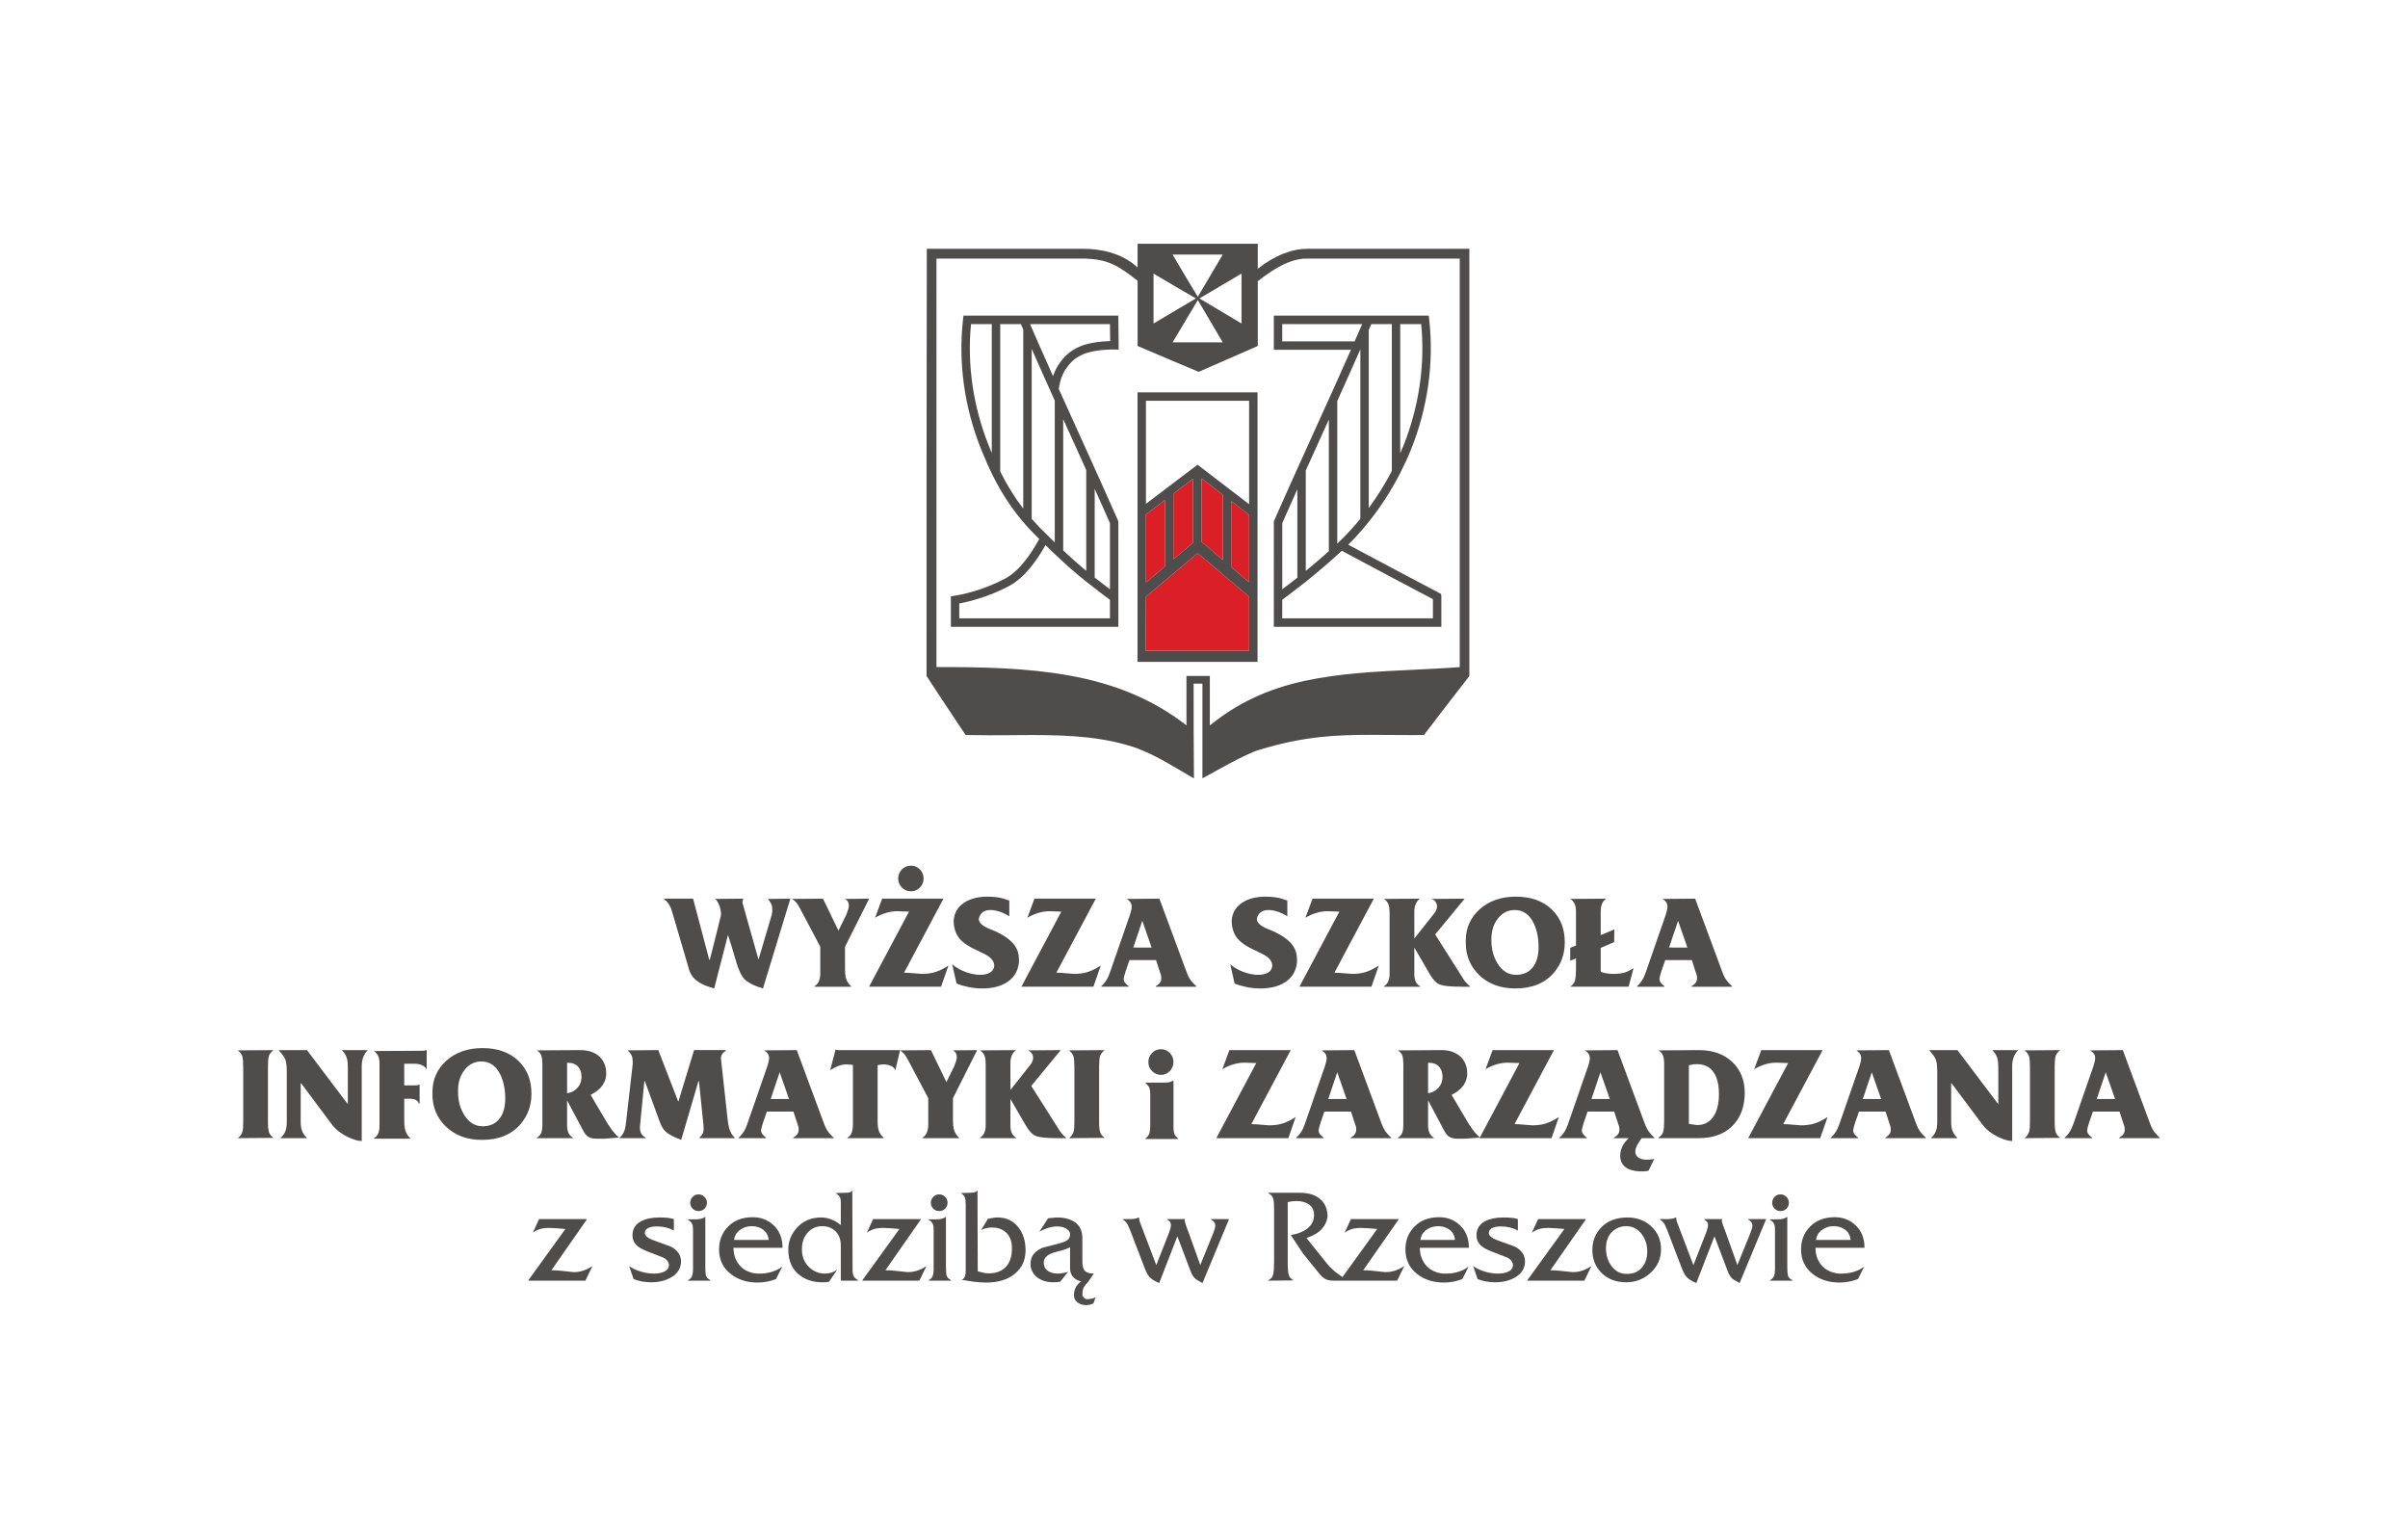 <?xml version="1.0" encoding="UTF-8" standalone="no"?>
<!-- Created with Inkscape (http://www.inkscape.org/) -->

<svg
   version="1.1"
   id="svg1"
   width="171.28"
   height="108.133"
   viewBox="0 0 171.28 108.133"
   sodipodi:docname="PL_center.eps"
   xmlns:inkscape="http://www.inkscape.org/namespaces/inkscape"
   xmlns:sodipodi="http://sodipodi.sourceforge.net/DTD/sodipodi-0.dtd"
   xmlns="http://www.w3.org/2000/svg"
   xmlns:svg="http://www.w3.org/2000/svg">
  <defs
     id="defs1" />
  <sodipodi:namedview
     id="namedview1"
     pagecolor="#ffffff"
     bordercolor="#000000"
     borderopacity="0.25"
     inkscape:showpageshadow="2"
     inkscape:pageopacity="0.0"
     inkscape:pagecheckerboard="0"
     inkscape:deskcolor="#d1d1d1">
    <inkscape:page
       x="0"
       y="0"
       inkscape:label="1"
       id="page1"
       width="171.28"
       height="108.133"
       margin="0"
       bleed="0" />
  </sodipodi:namedview>
  <g
     id="g1"
     inkscape:groupmode="layer"
     inkscape:label="1">
    <g
       id="group-R5">
      <path
         id="path2"
         d="m 638.043,557.031 -10.516,-7.976 v -35.121 l 10.516,8.879 v 34.218"
         style="fill:#db1f26;fill-opacity:1;fill-rule:nonzero;stroke:none"
         transform="matrix(0.133,0,0,-0.133,0,108.133)" />
      <path
         id="path3"
         d="m 653.941,548.508 -11.386,8.738 v -33.914 c 2.406,-2.062 6.754,-5.766 11.386,-9.699 v 34.875"
         style="fill:#db1f26;fill-opacity:1;fill-rule:nonzero;stroke:none"
         transform="matrix(0.133,0,0,-0.133,0,108.133)" />
      <path
         id="path4"
         d="m 658.438,545.066 v -35.261 c 3.628,-3.086 7.105,-6.028 9.597,-8.164 v 36.054 l -9.597,7.371"
         style="fill:#db1f26;fill-opacity:1;fill-rule:nonzero;stroke:none"
         transform="matrix(0.133,0,0,-0.133,0,108.133)" />
      <path
         id="path5"
         d="m 623.027,545.645 -10.168,-7.707 v -36.407 l 10.168,8.598 v 35.516"
         style="fill:#db1f26;fill-opacity:1;fill-rule:nonzero;stroke:none"
         transform="matrix(0.133,0,0,-0.133,0,108.133)" />
      <path
         id="path6"
         d="m 640.543,517.227 -0.641,-0.539 -27.043,-22.77 -0.207,-28.859 h 55.383 v 28.859 l -27.433,23.262 -0.059,0.047"
         style="fill:#db1f26;fill-opacity:1;fill-rule:nonzero;stroke:none"
         transform="matrix(0.133,0,0,-0.133,0,108.133)" />
      <path
         id="path7"
         d="m 500.816,674.734 h 79.629 c 11.563,-0.379 17.137,-3.3 27.95,-11.863 v -34.57 -0.285 l 0.261,-0.125 c 12.672,-5.43 22.91,-9.754 32.207,-13.641 l 0.188,-0.07 0.176,0.07 c 10.281,4.473 20.711,9.051 31.171,13.641 l 0.274,0.125 v 0.285 34.367 c 10.316,7.977 17.215,11.363 24.613,12.078 l 83.395,-0.012 V 456.277 c -8.059,-0.625 -16.278,-0.996 -24.235,-1.394 l -0.328,-0.02 c -19.332,-0.918 -39.316,-1.847 -58.203,-5.918 -20.578,-4.441 -36.512,-12.246 -50.887,-23.867 v 26.016 0.449 h -0.457 -11.586 -0.453 v -0.449 -25.957 c -17.301,13.359 -37.261,22.109 -63.004,26.699 -23.047,4.094 -46.601,4.473 -70.711,4.473 z m 116.094,-7.996 c 8.008,-4.785 15.418,-9.14 22.656,-13.3 -3.371,-1.993 -18.457,-10.938 -22.656,-13.418 z m 37.016,10.149 c -3.914,-6.66 -13.324,-22.571 -13.324,-22.571 -4.2,6.856 -8.508,14.043 -13.489,22.571 z m -0.008,-46.926 h -26.793 c 4.727,8 9.129,15.41 13.477,22.605 3.851,-6.609 13.316,-22.605 13.316,-22.605 z m -12.434,23.477 c 0,0 16.559,9.738 22.493,13.3 V 640.02 c -7.079,4.168 -14.629,8.671 -22.493,13.418 z M 512.91,425.203 l 1.653,-2.469 1.66,-2.48 0.082,-0.109 0.113,-0.165 0.187,-0.019 0.114,-0.012 c 3.523,-0.086 7.426,-0.125 11.957,-0.125 2.562,0 5.172,0 7.742,0.02 l 4.02,0.027 2.136,0.02 c 3.129,0.031 6.317,0.058 9.461,0.058 21.211,0 38.77,-1.172 55.555,-6.875 10.969,-4.219 17.73,-8.672 27.523,-14.324 l 0.137,-0.098 2.602,-1.496 0.671,-0.379 v 0.774 0.359 c -0.164,16.516 -0.164,33.274 -0.164,49.512 h 4.7 v -49.863 -0.735 l 0.648,0.332 0.313,0.149 c 1.285,0.691 2.488,1.347 3.625,1.98 0.886,0.473 18.621,10.637 25.515,12.641 24.375,7.488 41.653,8.113 60.153,8.113 3.21,0 6.453,-0.027 9.933,-0.059 l 3.313,-0.019 c 2.832,-0.02 5.761,-0.039 8.793,-0.039 1.906,0 3.851,0.012 5.871,0.027 h 0.093 0.239 l 0.133,0.196 1.171,1.535 c 7.848,10.273 15.254,19.961 22.832,29.629 l 0.032,0.039 0.019,0.047 0.051,0.097 0.027,0.156 v 227.872 0.453 h -0.461 -86.379 c -8.273,0 -17.824,-3.879 -26.308,-10.688 v 12.934 0.437 h -0.453 -63.379 -0.445 v -0.437 -12.231 c -8.942,8.227 -20.715,9.985 -29.114,9.985 h -83.16 -0.453 v -0.453 -0.211 C 495.52,603.438 495.52,526.316 495.52,451.719 v -0.149 l 0.093,-0.183 c 5.688,-8.711 11.59,-17.598 17.297,-26.184"
         style="fill:#4f4c4c;fill-opacity:1;fill-rule:nonzero;stroke:none"
         transform="matrix(0.133,0,0,-0.133,0,108.133)" />
      <path
         id="path8"
         d="m 668.035,543.391 -27.574,21.129 -27.602,-20.934 v 55.125 h 55.176 z m 0,-41.75 c -2.492,2.136 -5.969,5.078 -9.597,8.164 v 35.261 l 9.597,-7.371 z m -25.48,21.691 v 33.914 l 11.386,-8.738 v -34.875 c -4.632,3.933 -8.98,7.637 -11.386,9.699 z m -15.028,-9.398 v 35.121 l 10.516,7.976 v -34.218 z m 40.508,-48.875 h -55.383 l 0.207,28.859 27.043,22.77 0.641,0.539 0.059,-0.047 27.433,-23.262 z m -55.176,72.879 10.168,7.707 v -35.516 l -10.168,-8.598 z m 59.68,65.277 H 608.363 V 459.082 h 64.176 v 144.133"
         style="fill:#4f4c4c;fill-opacity:1;fill-rule:nonzero;stroke:none"
         transform="matrix(0.133,0,0,-0.133,0,108.133)" />
      <path
         id="path9"
         d="m 706.527,579.52 c 1.36,2.98 2.75,6.046 4.149,9.132 v -70.398 c -2.629,-2.336 -6.102,-5.371 -10.047,-8.652 -0.762,-0.637 -1.527,-1.274 -2.293,-1.887 v 53.691 c 2.293,5.059 4.644,10.266 6.98,15.43 z m 8.653,19.074 c 4.629,10.261 9.043,20.09 12.343,27.617 v -90.613 c -3.691,-4.504 -7.613,-8.789 -11.781,-12.754 -0.012,-0.012 -0.222,-0.199 -0.562,-0.508 z m -29.422,31.883 v 9.218 h 42.738 l -4.019,-9.218 z m 46.269,6.078 1.375,3.14 h 10.961 v -78.543 c -3.609,-6.933 -7.73,-13.562 -12.336,-19.797 z m 34.317,-143.957 v -10.254 h -80.586 l 0.012,9.961 c 1.679,1.23 6.71,4.968 12.371,9.453 h 0.195 v 0.168 c 1.699,1.367 3.437,2.762 5.172,4.207 6.547,5.449 11.859,10.246 14.121,12.336 17.152,-9.192 33.527,-17.883 48.715,-25.871 z m -80.563,40.722 c 2.215,5.059 5.004,11.289 8.051,18.075 v -47.286 c -3.144,-2.476 -5.996,-4.668 -8.062,-6.187 z m 63.082,106.375 h 11.2 c 2.148,-21.66 -1.153,-44.168 -9.559,-65.203 -0.508,-1.269 -1.094,-2.519 -1.641,-3.789 z m -47.656,-61.023 c -7.324,-16.184 -14.914,-32.93 -19.746,-43.992 l -0.195,-0.422 -0.012,-56.426 h 89.598 v 16.121 l -0.133,1.43 -1.203,0.633 c -15.098,7.929 -31.375,16.582 -48.457,25.711 11.05,10.968 20.461,23.988 27.746,38.214 h 0.058 v 0.125 c 2.117,4.172 4.082,8.411 5.825,12.754 8.929,22.309 12.265,46.243 9.667,69.211 l -0.25,2.196 h -82.851 v -18.243 h 41.258 c -5.34,-12.117 -13.121,-29.257 -20.086,-44.617 l -1.219,-2.695"
         style="fill:#4f4c4c;fill-opacity:1;fill-rule:nonzero;stroke:none"
         transform="matrix(0.133,0,0,-0.133,0,108.133)" />
      <path
         id="path10"
         d="m 593.613,482.344 h -80.582 v 7.961 c 8.727,1.597 18.496,5.027 26.555,9.285 8.668,4.598 15.137,14.16 19.547,21.902 4.172,-4.07 11.144,-10.711 16.867,-15.476 1.652,-1.375 3.316,-2.723 4.941,-4.036 v -0.222 h 0.282 c 5.57,-4.422 10.57,-8.137 12.39,-9.492 z m -41.851,53.191 v 90.91 c 3.289,-7.511 7.691,-17.343 12.336,-27.636 v -75.871 c -1.016,0.988 -3.93,3.886 -3.93,3.886 -3.043,2.895 -5.813,5.774 -8.406,8.711 z m 41.871,104.16 0.094,-9.09 c -3.676,-0.078 -10.934,-0.578 -16.356,-2.937 -5.844,-2.57 -8.539,-5.852 -10.808,-9.008 -1.575,-2.183 -2.653,-4.617 -3.383,-6.836 -2.907,6.469 -5.559,12.426 -7.688,17.317 l -4.601,10.554 z m -46.383,-2.937 v -95.742 c -4.629,5.996 -8.629,12.453 -12.324,19.89 v 78.789 h 11.047 l 1.289,-2.937 z m -16.84,-66.016 c -0.512,1.231 -1.023,2.481 -1.527,3.75 -8.422,21.035 -11.715,43.543 -9.57,65.203 h 11.097 z m 38.199,18.113 c 1.418,-3.14 2.844,-6.289 4.243,-9.335 l 1.218,-2.684 c 2.297,-5.098 4.621,-10.227 6.871,-15.215 v -53.848 c -0.683,0.555 -1.367,1.133 -2.054,1.7 -3.262,2.707 -6.949,6.062 -10.278,9.187 z m 16.84,-37.234 c 3.098,-6.875 5.906,-13.176 8.156,-18.301 v -35.437 c -2.089,1.582 -4.988,3.777 -8.156,6.277 z m 12.66,-17.363 -0.187,0.422 c -4.848,11.062 -12.414,27.808 -19.754,43.992 l -1.219,2.695 c -3.504,7.742 -7.219,15.906 -10.719,23.684 0.215,1.699 1.094,6.969 3.997,10.984 2.054,2.86 4.148,5.383 8.961,7.488 6.453,2.844 16.656,2.602 16.753,2.59 l 2.34,-0.058 -0.179,18.172 h -82.825 l -0.254,-2.196 c -2.601,-22.968 0.739,-46.902 9.668,-69.211 8.293,-20.703 17.02,-34.265 30.739,-47.675 v -0.016 c 0.015,-0.012 0.156,-0.156 0.375,-0.363 -4.117,-7.403 -10.285,-16.922 -18.328,-21.203 -8.235,-4.364 -18.332,-7.77 -27.039,-9.137 l -1.907,-0.293 v -16.301 h 89.59 l -0.012,56.426"
         style="fill:#4f4c4c;fill-opacity:1;fill-rule:nonzero;stroke:none"
         transform="matrix(0.133,0,0,-0.133,0,108.133)" />
      <path
         id="path11"
         d="m 358.953,327.012 c 0.149,-0.379 0.649,-2.051 1.508,-5 l 8.07,-27.508 c 0.809,-2.863 2.692,-5.195 5.645,-7.004 1.91,-1.152 4.5,-2.168 7.789,-3.074 l 7.359,28.582 c 1.004,-2.903 2.477,-7.695 4.43,-14.406 1.621,-5.504 3.551,-8.973 5.789,-10.399 1.141,-0.762 2.309,-1.418 3.5,-1.965 1.191,-0.547 2.859,-1.148 5.004,-1.812 l 14.648,48.015 -12.007,-0.144 c 0.812,-0.957 1.406,-1.859 1.789,-2.695 0.378,-0.84 0.57,-1.821 0.57,-2.922 0,-0.625 -0.024,-1.082 -0.074,-1.399 -0.047,-0.308 -0.153,-0.879 -0.301,-1.695 l -7.012,-23.723 c -5.75,20.242 -8.617,30.457 -8.617,30.645 l 0.43,1.933 -15.078,-0.136 c 0.859,-0.625 1.609,-1.746 2.25,-3.371 0.644,-1.621 0.964,-3.336 0.964,-5.157 -0.046,-0.293 -0.593,-2.554 -1.644,-6.804 -0.57,-2.383 -1.524,-6.153 -2.856,-11.309 -0.523,-2.012 -1.027,-3.992 -1.5,-5.945 h -0.289 l -7.14,27 -1.504,5.722 h -15.504 v -0.285 c 1.613,-1.14 2.879,-2.859 3.781,-5.144"
         style="fill:#4f4c4c;fill-opacity:1;fill-rule:nonzero;stroke:none"
         transform="matrix(0.133,0,0,-0.133,0,108.133)" />
      <path
         id="path12"
         d="m 427.887,327.148 10.808,-20.402 v -14.383 c 0,-1.386 -0.238,-2.695 -0.711,-3.933 -0.48,-1.242 -1.265,-2.168 -2.359,-2.793 v -0.285 h 19.508 v 0.285 c -1.383,1.238 -2.313,2.761 -2.789,4.578 -0.281,1.094 -0.426,2.59 -0.426,4.504 v 12 l 12.93,25.722 -12.93,-0.144 c 0.762,-0.434 1.297,-0.949 1.605,-1.543 0.309,-0.609 0.465,-1.313 0.465,-2.133 0,-0.523 -0.133,-1.199 -0.394,-2.012 -0.266,-0.816 -0.61,-1.773 -1.039,-2.879 l -4.133,-8.378 -8.285,17.089 -16.586,-0.136 c 0.945,-0.578 1.691,-1.184 2.242,-1.828 0.539,-0.641 1.242,-1.754 2.094,-3.329"
         style="fill:#4f4c4c;fill-opacity:1;fill-rule:nonzero;stroke:none"
         transform="matrix(0.133,0,0,-0.133,0,108.133)" />
      <path
         id="path13"
         d="m 479.863,325.723 6.285,-0.215 -21.363,-40.156 h 38.516 l 3.926,11.289 c -2.715,-1.719 -5.11,-2.879 -7.176,-3.496 -2.078,-0.625 -4.422,-0.938 -7.043,-0.938 -0.524,0 -1.879,0.106 -4.07,0.32 -2.196,0.215 -4,0.325 -5.43,0.325 l 21.078,39.589 h -32.801 l -3.789,-10.214 c 1.863,1.113 3.801,1.984 5.828,2.586 2.028,0.609 4.035,0.91 6.039,0.91"
         style="fill:#4f4c4c;fill-opacity:1;fill-rule:nonzero;stroke:none"
         transform="matrix(0.133,0,0,-0.133,0,108.133)" />
      <path
         id="path14"
         d="m 487.223,336.379 c 1.855,0 3.441,0.672 4.75,2.027 1.308,1.36 1.965,2.973 1.965,4.824 0,1.907 -0.668,3.528 -2,4.868 -1.336,1.328 -2.911,1.992 -4.715,1.992 -1.907,0 -3.528,-0.664 -4.86,-1.992 -1.34,-1.34 -2.004,-2.961 -2.004,-4.868 0,-1.902 0.664,-3.523 2.004,-4.863 1.332,-1.324 2.953,-1.988 4.86,-1.988"
         style="fill:#4f4c4c;fill-opacity:1;fill-rule:nonzero;stroke:none"
         transform="matrix(0.133,0,0,-0.133,0,108.133)" />
      <path
         id="path15"
         d="m 529.418,292.891 c -1.352,-0.789 -3.074,-1.18 -5.164,-1.18 -2.516,0 -5.16,0.516 -7.941,1.551 -2.778,1.035 -5.141,2.402 -7.09,4.09 l 2.359,-10.301 c 1.859,-0.762 3.988,-1.387 6.398,-1.883 2.407,-0.5 4.868,-0.742 7.395,-0.742 5.051,0 9.266,0.996 12.648,2.996 4.094,2.422 6.407,6.086 6.926,10.984 v 1.567 c 0,2.808 -0.754,5.281 -2.273,7.418 -1.809,2.57 -5.008,4.992 -9.617,7.277 -1.571,0.625 -3.114,1.262 -4.629,1.934 -3.325,1.464 -4.985,3.156 -4.985,5.058 0.711,3.137 2.805,4.707 6.278,4.707 1.472,0 3.054,-0.273 4.746,-0.82 1.683,-0.547 3.457,-1.399 5.312,-2.539 v 8.437 c -2.476,0.899 -4.57,1.477 -6.285,1.707 -1.715,0.246 -3.547,0.364 -5.492,0.364 -5.094,0 -9.281,-1.125 -12.57,-3.348 -3.282,-2.238 -5.09,-5.355 -5.422,-9.348 0,-3.945 1.043,-7.187 3.133,-9.707 1.851,-2.234 4.89,-4.297 9.117,-6.203 3.367,-1.57 5.48,-2.664 6.336,-3.277 2.09,-1.477 3.136,-3.215 3.136,-5.215 -0.191,-1.566 -0.964,-2.746 -2.316,-3.527"
         style="fill:#4f4c4c;fill-opacity:1;fill-rule:nonzero;stroke:none"
         transform="matrix(0.133,0,0,-0.133,0,108.133)" />
      <path
         id="path16"
         d="m 584.758,285.352 3.926,11.289 c -2.715,-1.719 -5.11,-2.879 -7.18,-3.496 -2.074,-0.625 -4.418,-0.938 -7.039,-0.938 -0.524,0 -1.883,0.106 -4.074,0.32 -2.192,0.215 -4,0.325 -5.43,0.325 l 21.078,39.589 h -32.797 l -3.789,-10.214 c 1.86,1.113 3.801,1.984 5.824,2.586 2.028,0.609 4.039,0.91 6.039,0.91 l 6.286,-0.215 -21.364,-40.156 h 38.52"
         style="fill:#4f4c4c;fill-opacity:1;fill-rule:nonzero;stroke:none"
         transform="matrix(0.133,0,0,-0.133,0,108.133)" />
      <path
         id="path17"
         d="m 606.105,306.301 4.801,14.273 5,-14.285 z m 33.668,-20.664 c -1.527,1.383 -2.679,2.691 -3.464,3.933 -0.786,1.239 -1.586,3.059 -2.391,5.442 l -13.863,37.429 -17.438,-0.144 c 1,-0.676 1.692,-1.328 2.071,-1.984 0.378,-0.645 0.57,-1.379 0.57,-2.188 0,-0.676 -0.141,-1.504 -0.422,-2.488 -0.289,-0.989 -0.457,-1.574 -0.504,-1.77 l -9.648,-27.793 c -0.907,-2.715 -1.598,-4.582 -2.071,-5.574 -0.953,-2.004 -2.168,-3.625 -3.644,-4.863 v -0.285 h 14.648 v 0.285 c -0.906,0.672 -1.57,1.297 -2,1.89 -0.429,0.598 -0.644,1.282 -0.644,2.043 0.047,0.52 0.179,1.16 0.394,1.922 0.215,0.766 0.414,1.457 0.606,2.071 l 2.074,6.007 h 14.219 l 2.214,-6.789 c 0.286,-0.711 0.454,-1.238 0.5,-1.57 0.043,-0.332 0.075,-0.828 0.075,-1.504 0,-1.621 -0.981,-2.98 -2.93,-4.07 v -0.285 h 21.648 v 0.285"
         style="fill:#4f4c4c;fill-opacity:1;fill-rule:nonzero;stroke:none"
         transform="matrix(0.133,0,0,-0.133,0,108.133)" />
      <path
         id="path18"
         d="m 693.652,299.973 c 0,2.808 -0.757,5.281 -2.273,7.418 -1.809,2.57 -5.012,4.992 -9.621,7.277 -1.567,0.625 -3.11,1.262 -4.629,1.934 -3.32,1.464 -4.981,3.156 -4.981,5.058 0.707,3.137 2.801,4.707 6.274,4.707 1.476,0 3.058,-0.273 4.746,-0.82 1.687,-0.547 3.457,-1.399 5.312,-2.539 v 8.437 c -2.472,0.899 -4.57,1.477 -6.285,1.707 -1.711,0.246 -3.543,0.364 -5.492,0.364 -5.094,0 -9.281,-1.125 -12.566,-3.348 -3.282,-2.238 -5.094,-5.355 -5.426,-9.348 0,-3.945 1.047,-7.187 3.137,-9.707 1.847,-2.234 4.89,-4.297 9.113,-6.203 3.371,-1.57 5.484,-2.664 6.34,-3.277 2.09,-1.477 3.133,-3.215 3.133,-5.215 -0.192,-1.566 -0.961,-2.746 -2.313,-3.527 -1.351,-0.789 -3.078,-1.18 -5.168,-1.18 -2.515,0 -5.16,0.516 -7.937,1.551 -2.782,1.035 -5.145,2.402 -7.09,4.09 l 2.355,-10.301 c 1.864,-0.762 3.992,-1.387 6.399,-1.883 2.406,-0.5 4.867,-0.742 7.398,-0.742 5.047,0 9.262,0.996 12.645,2.996 4.097,2.422 6.406,6.086 6.929,10.984 v 1.567"
         style="fill:#4f4c4c;fill-opacity:1;fill-rule:nonzero;stroke:none"
         transform="matrix(0.133,0,0,-0.133,0,108.133)" />
      <path
         id="path19"
         d="m 733.457,285.352 3.926,11.289 c -2.715,-1.719 -5.11,-2.879 -7.18,-3.496 -2.074,-0.625 -4.418,-0.938 -7.039,-0.938 -0.523,0 -1.879,0.106 -4.07,0.32 -2.196,0.215 -4,0.325 -5.434,0.325 l 21.082,39.589 h -32.801 l -3.789,-10.214 c 1.864,1.113 3.801,1.984 5.828,2.586 2.028,0.609 4.04,0.91 6.04,0.91 l 6.285,-0.215 -21.364,-40.156 h 38.516"
         style="fill:#4f4c4c;fill-opacity:1;fill-rule:nonzero;stroke:none"
         transform="matrix(0.133,0,0,-0.133,0,108.133)" />
      <path
         id="path20"
         d="m 759.465,285.637 c -1.102,0.574 -1.887,1.406 -2.36,2.5 -0.48,1.101 -0.718,2.41 -0.718,3.933 v 14.219 l 8.359,-14.363 c 1.672,-2.903 3.477,-4.731 5.434,-5.473 1.953,-0.73 5.789,-1.101 11.504,-1.101 h 4.429 v 0.285 c -1.242,0.957 -2.383,2.195 -3.425,3.718 -0.622,0.997 -1.243,2 -1.864,2.997 l -13.289,20.941 15.789,19.148 -17.578,-0.144 c 1.051,-0.531 1.777,-1.125 2.184,-1.801 0.398,-0.672 0.605,-1.414 0.605,-2.226 0,-1.012 -0.406,-2.118 -1.211,-3.321 -0.621,-0.808 -1.238,-1.597 -1.855,-2.371 l -9.067,-11.445 -0.015,14.707 c 0,1.152 0.238,2.363 0.718,3.625 0.473,1.265 1.258,2.262 2.36,2.976 l -19.297,-0.136 c 1.285,-0.86 2.141,-1.985 2.57,-3.371 0.289,-0.957 0.43,-2.481 0.43,-4.579 v -1.718 -30.559 c 0,-1.238 -0.215,-2.461 -0.645,-3.648 -0.429,-1.196 -1.214,-2.121 -2.355,-2.793 v -0.285 h 19.297 v 0.285"
         style="fill:#4f4c4c;fill-opacity:1;fill-rule:nonzero;stroke:none"
         transform="matrix(0.133,0,0,-0.133,0,108.133)" />
      <path
         id="path21"
         d="m 797.617,310.898 c 0,4.368 1.184,8.036 3.539,11.016 2.36,2.969 5.324,4.453 8.899,4.453 4.476,0 7.855,-2.324 10.144,-6.98 1.766,-3.578 2.645,-7.871 2.645,-12.91 0,-4.426 -0.985,-7.942 -2.946,-10.559 -2.109,-2.805 -5.152,-4.207 -9.128,-4.207 -4.028,0 -7.286,1.973 -9.774,5.918 -2.25,3.57 -3.379,7.684 -3.379,12.344 z m -13.715,-1.425 c 0,-0.246 0,-0.457 0,-0.645 0,-6.808 2.348,-12.512 7.051,-17.129 4.942,-4.851 11.426,-7.273 19.457,-7.273 8.981,0 15.867,2.832 20.664,8.484 3.848,4.524 5.774,9.871 5.774,16.067 v 0.281 c 0,7.09 -2.262,12.844 -6.789,17.265 -4.762,4.661 -11.215,6.993 -19.368,6.993 -7.855,0 -14.285,-2.239 -19.289,-6.707 -5,-4.473 -7.5,-10.09 -7.5,-16.836 0,-0.102 0,-0.266 0,-0.5"
         style="fill:#4f4c4c;fill-opacity:1;fill-rule:nonzero;stroke:none"
         transform="matrix(0.133,0,0,-0.133,0,108.133)" />
      <path
         id="path22"
         d="m 842.348,288.777 c -0.332,-1.277 -1.192,-2.429 -2.575,-3.425 H 871 l 2.648,9.929 c -1.812,-1.093 -3.101,-1.785 -3.863,-2.066 -1.805,-0.664 -4.047,-1.008 -6.715,-1.008 -1.191,0 -2.429,0.09 -3.715,0.254 -1.289,0.168 -2.382,0.488 -3.285,0.957 v 12.695 l 7.211,3.114 0.074,6.781 -7.285,-3.07 v 12.406 c 0,1.383 0.118,2.508 0.356,3.367 0.429,1.633 1.285,2.871 2.574,3.73 l -19.227,-0.136 c 0.907,-0.528 1.649,-1.328 2.219,-2.403 0.571,-1.074 0.856,-2.468 0.856,-4.187 v -18.352 l -3.075,-1.211 v -6.867 l 3.075,1.211 v -6.211 c 0,-2.383 -0.168,-4.219 -0.5,-5.508"
         style="fill:#4f4c4c;fill-opacity:1;fill-rule:nonzero;stroke:none"
         transform="matrix(0.133,0,0,-0.133,0,108.133)" />
      <path
         id="path23"
         d="m 897.441,320.574 5,-14.285 -9.804,0.012 z m -7.289,-34.937 c -0.91,0.672 -1.574,1.297 -2.004,1.89 -0.429,0.598 -0.644,1.282 -0.644,2.043 0.051,0.52 0.184,1.16 0.394,1.922 0.215,0.766 0.418,1.457 0.61,2.071 l 2.074,6.007 h 14.219 l 2.211,-6.789 c 0.289,-0.711 0.453,-1.238 0.504,-1.57 0.043,-0.332 0.074,-0.828 0.074,-1.504 0,-1.621 -0.985,-2.98 -2.934,-4.07 v -0.285 h 21.653 v 0.285 c -1.528,1.383 -2.68,2.691 -3.465,3.933 -0.789,1.239 -1.59,3.059 -2.395,5.442 l -13.863,37.429 -17.438,-0.144 c 1.004,-0.676 1.692,-1.328 2.075,-1.984 0.379,-0.645 0.57,-1.379 0.57,-2.188 0,-0.676 -0.145,-1.504 -0.426,-2.488 -0.289,-0.989 -0.453,-1.574 -0.504,-1.77 l -9.648,-27.793 c -0.902,-2.715 -1.598,-4.582 -2.07,-5.574 -0.954,-2.004 -2.168,-3.625 -3.641,-4.863 v -0.285 h 14.648 v 0.285"
         style="fill:#4f4c4c;fill-opacity:1;fill-rule:nonzero;stroke:none"
         transform="matrix(0.133,0,0,-0.133,0,108.133)" />
      <path
         id="path24"
         d="m 143.77,248.125 c 0.308,1.125 1.128,2.234 2.46,3.328 l -19.078,-0.144 c 1.332,-1.043 2.157,-2.129 2.465,-3.25 0.309,-1.125 0.465,-3.168 0.465,-6.125 v -28.625 c 0,-2.579 -0.117,-4.317 -0.355,-5.223 -0.379,-1.477 -1.243,-2.715 -2.575,-3.723 l 19.078,0.149 c -1.191,0.898 -1.976,1.894 -2.351,2.968 -0.387,1.075 -0.578,2.918 -0.578,5.547 v 29.485 c 0,2.625 0.156,4.492 0.469,5.613"
         style="fill:#4f4c4c;fill-opacity:1;fill-rule:nonzero;stroke:none"
         transform="matrix(0.133,0,0,-0.133,0,108.133)" />
      <path
         id="path25"
         d="m 182.961,251.309 c 1.379,-1.387 2.281,-2.981 2.715,-4.793 0.238,-1.008 0.355,-2.485 0.355,-4.446 v -19.55 l -21.867,28.933 h -14.93 v -0.281 c 1.711,-1.863 2.832,-3.445 3.36,-4.766 0.519,-1.308 0.785,-3.496 0.785,-6.543 v -26.836 c 0,-2.097 -0.277,-3.808 -0.824,-5.117 -0.547,-1.316 -1.344,-2.402 -2.395,-3.262 v -0.285 h 13.863 v 0.285 c -1.05,0.957 -1.843,2.09 -2.39,3.399 -0.547,1.308 -0.82,2.961 -0.82,4.961 v 20.652 h 0.281 l 16.433,-22.012 c 2.098,-2.761 5.028,-5.015 8.789,-6.785 2.86,-1.328 5.149,-2.004 6.864,-2.004 h 0.281 v 40.227 c 0,1.57 0.266,3.086 0.785,4.543 0.527,1.453 1.336,2.73 2.434,3.824 h -13.864 l 0.145,-0.144"
         style="fill:#4f4c4c;fill-opacity:1;fill-rule:nonzero;stroke:none"
         transform="matrix(0.133,0,0,-0.133,0,108.133)" />
      <path
         id="path26"
         d="m 226.48,251.125 c -0.429,-0.023 -0.882,-0.031 -1.359,-0.031 l -25.082,-0.137 c 0.953,-0.715 1.68,-1.57 2.18,-2.578 0.5,-0.996 0.75,-2.402 0.75,-4.207 v -32.949 c 0,-1.477 -0.117,-2.621 -0.356,-3.43 -0.429,-1.523 -1.285,-2.664 -2.574,-3.43 v -0.281 h 19.363 v 0.281 c -1.429,1.242 -2.382,2.903 -2.855,5 -0.238,1.047 -0.359,2.551 -0.359,4.504 v 11.582 h 2.503 c 1.758,0 3.039,-0.246 3.825,-0.722 0.785,-0.469 1.293,-1.114 1.531,-1.922 h 0.355 v 10.144 h -0.355 c -0.332,-0.195 -0.688,-0.304 -1.067,-0.32 -0.386,-0.031 -0.835,-0.039 -1.359,-0.039 h -5.433 v 11.582 h 5.074 c 1.332,0 2.429,-0.129 3.289,-0.371 1.664,-0.442 2.883,-1.321 3.64,-2.641 v 10.293 h -0.285 c -0.523,-0.191 -0.996,-0.312 -1.426,-0.328"
         style="fill:#4f4c4c;fill-opacity:1;fill-rule:nonzero;stroke:none"
         transform="matrix(0.133,0,0,-0.133,0,108.133)" />
      <path
         id="path27"
         d="m 267.262,214.934 c -2.11,-2.805 -5.153,-4.211 -9.125,-4.211 -4.032,0 -7.285,1.972 -9.778,5.918 -2.25,3.562 -3.379,7.675 -3.379,12.336 v 0.933 c 0,4.367 1.18,8.039 3.54,11.02 2.359,2.965 5.324,4.453 8.898,4.453 4.477,0 7.855,-2.336 10.145,-6.992 1.761,-3.567 2.64,-7.864 2.64,-12.903 0,-4.425 -0.98,-7.937 -2.941,-10.554 z m 16.949,13.336 c 0,7.082 -2.262,12.843 -6.789,17.265 -4.762,4.66 -11.215,6.992 -19.363,6.992 -7.86,0 -14.289,-2.234 -19.293,-6.707 -5,-4.472 -7.5,-10.09 -7.5,-16.836 0,-0.097 0,-0.261 0,-0.507 0,-0.235 0,-0.45 0,-0.633 0,-6.809 2.347,-12.512 7.05,-17.129 4.942,-4.856 11.426,-7.277 19.457,-7.277 8.981,0 15.872,2.832 20.665,8.488 3.847,4.519 5.773,9.871 5.773,16.051 v 0.293"
         style="fill:#4f4c4c;fill-opacity:1;fill-rule:nonzero;stroke:none"
         transform="matrix(0.133,0,0,-0.133,0,108.133)" />
      <path
         id="path28"
         d="m 308.863,231.316 c -1.429,-1.628 -3.289,-2.605 -5.578,-2.937 v 16.289 h 0.578 c 2.375,0 4.211,-0.773 5.496,-2.293 1.102,-1.352 1.649,-3.117 1.649,-5.316 0,-2.207 -0.715,-4.121 -2.145,-5.743 z m 16.219,-19.402 -9.219,15.606 c 3.285,1.621 5.621,3.671 7.004,6.164 0.903,1.621 1.356,3.336 1.356,5.156 0,4.012 -1.332,7.168 -3.996,9.461 -2.485,2.097 -5.747,3.152 -9.793,3.152 l -23.293,-0.144 c 1.289,-0.86 2.093,-1.836 2.429,-2.93 0.332,-1.106 0.496,-2.676 0.496,-4.727 v -31.203 -1.219 c 0,-1.472 -0.187,-2.773 -0.57,-3.894 -0.379,-1.125 -1.168,-2.016 -2.355,-2.688 v -0.285 h 19.222 v 0.285 c -1.004,0.579 -1.761,1.387 -2.293,2.43 -0.519,1.047 -0.785,2.481 -0.785,4.289 v 13.223 l 8.508,-16.004 c 0.902,-1.77 1.895,-2.961 2.965,-3.574 1.07,-0.625 2.512,-0.93 4.324,-0.93 h 3.926 l 8.078,0.574 c -1.242,1.008 -2.477,2.324 -3.719,3.957 -0.476,0.614 -1.238,1.719 -2.285,3.301"
         style="fill:#4f4c4c;fill-opacity:1;fill-rule:nonzero;stroke:none"
         transform="matrix(0.133,0,0,-0.133,0,108.133)" />
      <path
         id="path29"
         d="m 373.813,234.805 2.359,-23.008 0.144,-2.715 c 0,-0.715 -0.156,-1.414 -0.461,-2.109 -0.312,-0.696 -0.894,-1.465 -1.753,-2.325 v -0.285 h 18.793 v 0.285 c -1.098,1.055 -1.918,2.286 -2.465,3.692 -0.547,1.406 -0.942,3.105 -1.184,5.117 l -3.566,32.41 c 0,0.578 -0.051,1.008 -0.149,1.289 0.098,0.86 0.313,1.567 0.645,2.11 0.332,0.558 1.004,1.183 2.004,1.906 v 0.281 h -16.981 l -8.429,-27.652 -10.727,27.652 -16.383,-0.144 c 1.043,-0.957 1.762,-1.883 2.145,-2.774 0.379,-0.89 0.57,-1.894 0.57,-3 v -1.656 l -3.504,-30.578 c -0.238,-2.246 -0.547,-3.887 -0.926,-4.934 -0.527,-1.48 -1.382,-2.715 -2.574,-3.719 v -0.285 h 13.934 v 0.285 c -1.008,0.528 -1.774,1.231 -2.301,2.11 -0.527,0.879 -0.785,2.043 -0.785,3.469 l 2.383,24.578 h 0.281 l 7.855,-21.407 c 0.813,-2.335 1.789,-4.074 2.93,-5.222 1.668,-1.672 4.547,-3.242 8.645,-4.719 l 9.218,31.348 h 0.282"
         style="fill:#4f4c4c;fill-opacity:1;fill-rule:nonzero;stroke:none"
         transform="matrix(0.133,0,0,-0.133,0,108.133)" />
      <path
         id="path30"
         d="m 412.172,225.305 4.805,14.285 5,-14.285 z m 12.023,-20.657 v -0.285 h 21.649 v 0.285 c -1.528,1.387 -2.68,2.696 -3.465,3.938 -0.785,1.238 -1.586,3.055 -2.395,5.437 l -13.863,37.43 -17.433,-0.144 c 1,-0.672 1.687,-1.329 2.07,-1.985 0.379,-0.64 0.57,-1.375 0.57,-2.195 0,-0.676 -0.14,-1.504 -0.426,-2.481 -0.289,-0.988 -0.453,-1.574 -0.504,-1.765 l -9.644,-27.793 c -0.906,-2.715 -1.598,-4.582 -2.07,-5.578 -0.954,-2 -2.168,-3.621 -3.645,-4.864 v -0.285 h 14.649 v 0.285 c -0.911,0.672 -1.575,1.297 -2,1.895 -0.43,0.598 -0.645,1.277 -0.645,2.043 0.047,0.516 0.18,1.16 0.395,1.922 0.214,0.762 0.414,1.457 0.605,2.07 l 2.074,6.008 h 14.219 l 2.211,-6.789 c 0.289,-0.711 0.457,-1.238 0.504,-1.57 0.043,-0.336 0.074,-0.832 0.074,-1.504 0,-1.621 -0.98,-2.981 -2.93,-4.075"
         style="fill:#4f4c4c;fill-opacity:1;fill-rule:nonzero;stroke:none"
         transform="matrix(0.133,0,0,-0.133,0,108.133)" />
      <path
         id="path31"
         d="m 509.652,213.73 v 12 l 12.93,25.723 -12.93,-0.144 c 0.762,-0.43 1.293,-0.95 1.61,-1.543 0.304,-0.606 0.461,-1.309 0.461,-2.129 0,-0.528 -0.129,-1.203 -0.395,-2.012 -0.265,-0.82 -0.609,-1.777 -1.039,-2.883 l -4.133,-8.379 -8.285,17.09 -16.547,-0.144 0.031,0.144 h -33.164 l -1.351,0.219 -2.856,-10.942 c 1.668,1.008 3.079,1.731 4.219,2.18 1.524,0.598 3.024,0.899 4.5,0.899 0.145,0 0.598,-0.032 1.36,-0.071 0.761,-0.047 1.449,-0.125 2.07,-0.215 v -30.039 -1.57 c 0,-1.73 -0.192,-3.203 -0.57,-4.426 -0.383,-1.218 -1.168,-2.168 -2.36,-2.84 v -0.285 h 19.363 v 0.285 c -1.14,0.957 -1.961,2.079 -2.464,3.368 -0.497,1.293 -0.75,3.097 -0.75,5.441 v 29.922 c 1,0.281 2.027,0.43 3.074,0.43 1.383,0 2.668,-0.235 3.859,-0.711 1.192,-0.481 2.043,-1.262 2.57,-2.368 l 2.461,10.547 c 0.93,-0.554 1.672,-1.16 2.207,-1.797 0.543,-0.64 1.247,-1.746 2.098,-3.32 l 10.809,-20.398 v -14.383 c 0,-1.391 -0.239,-2.695 -0.711,-3.938 -0.481,-1.242 -1.266,-2.168 -2.36,-2.793 v -0.285 h 19.508 v 0.285 c -1.383,1.243 -2.308,2.762 -2.789,4.579 -0.281,1.093 -0.426,2.589 -0.426,4.503"
         style="fill:#4f4c4c;fill-opacity:1;fill-rule:nonzero;stroke:none"
         transform="matrix(0.133,0,0,-0.133,0,108.133)" />
      <path
         id="path32"
         d="m 554.172,205.469 c 1.949,-0.735 5.785,-1.106 11.504,-1.106 h 4.426 v 0.285 c -1.239,0.957 -2.383,2.2 -3.426,3.719 -0.621,0.996 -1.242,2.004 -1.863,3 l -13.29,20.938 15.79,19.148 -17.579,-0.144 c 1.051,-0.528 1.782,-1.125 2.184,-1.797 0.402,-0.672 0.605,-1.414 0.605,-2.239 0,-1.003 -0.406,-2.105 -1.21,-3.308 -0.622,-0.813 -1.239,-1.613 -1.856,-2.371 l -9.066,-11.449 -0.016,14.707 c 0,1.156 0.238,2.355 0.719,3.625 0.472,1.269 1.261,2.253 2.359,2.976 l -19.297,-0.144 c 1.289,-0.86 2.145,-1.985 2.574,-3.36 0.286,-0.957 0.426,-2.48 0.426,-4.582 v -1.719 -30.554 c 0,-1.242 -0.215,-2.461 -0.64,-3.653 -0.43,-1.191 -1.219,-2.121 -2.36,-2.793 v -0.285 h 19.297 v 0.285 c -1.098,0.579 -1.887,1.407 -2.359,2.5 -0.481,1.106 -0.719,2.411 -0.719,3.938 v 14.219 l 8.359,-14.367 c 1.672,-2.903 3.477,-4.727 5.438,-5.469"
         style="fill:#4f4c4c;fill-opacity:1;fill-rule:nonzero;stroke:none"
         transform="matrix(0.133,0,0,-0.133,0,108.133)" />
      <path
         id="path33"
         d="m 588.293,248.125 c 0.305,1.125 1.125,2.234 2.461,3.328 l -19.078,-0.144 c 1.332,-1.043 2.152,-2.129 2.465,-3.25 0.308,-1.125 0.464,-3.168 0.464,-6.125 v -28.625 c 0,-2.579 -0.117,-4.317 -0.359,-5.223 -0.379,-1.477 -1.238,-2.715 -2.57,-3.723 l 19.078,0.149 c -1.191,0.898 -1.981,1.894 -2.356,2.968 -0.386,1.075 -0.578,2.918 -0.578,5.547 v 29.485 c 0,2.625 0.16,4.492 0.473,5.613"
         style="fill:#4f4c4c;fill-opacity:1;fill-rule:nonzero;stroke:none"
         transform="matrix(0.133,0,0,-0.133,0,108.133)" />
      <path
         id="path34"
         d="m 689.016,204.363 3.922,11.289 c -2.711,-1.718 -5.106,-2.879 -7.176,-3.496 -2.074,-0.625 -4.418,-0.933 -7.039,-0.933 -0.524,0 -1.883,0.105 -4.075,0.32 -2.191,0.215 -4,0.32 -5.429,0.32 l 21.078,39.59 H 657.5 l -3.789,-10.215 c 1.859,1.114 3.801,1.985 5.824,2.59 2.028,0.606 4.039,0.906 6.039,0.906 l 6.285,-0.214 -21.363,-40.157 h 38.52"
         style="fill:#4f4c4c;fill-opacity:1;fill-rule:nonzero;stroke:none"
         transform="matrix(0.133,0,0,-0.133,0,108.133)" />
      <path
         id="path35"
         d="m 710.359,225.305 4.809,14.285 5,-14.285 z m 12.024,-20.657 v -0.285 h 21.648 v 0.285 c -1.527,1.387 -2.679,2.696 -3.465,3.938 -0.785,1.238 -1.586,3.055 -2.39,5.437 l -13.863,37.43 -17.438,-0.144 c 1,-0.672 1.688,-1.329 2.07,-1.985 0.379,-0.64 0.571,-1.375 0.571,-2.195 0,-0.676 -0.141,-1.504 -0.422,-2.481 -0.289,-0.988 -0.457,-1.574 -0.504,-1.765 l -9.649,-27.793 c -0.906,-2.715 -1.597,-4.582 -2.07,-5.578 -0.953,-2 -2.168,-3.621 -3.644,-4.864 v -0.285 h 14.648 v 0.285 c -0.906,0.672 -1.57,1.297 -2,1.895 -0.43,0.598 -0.645,1.277 -0.645,2.043 0.047,0.516 0.18,1.16 0.395,1.922 0.215,0.762 0.414,1.457 0.605,2.07 l 2.075,6.008 h 14.218 l 2.211,-6.789 c 0.289,-0.711 0.457,-1.238 0.504,-1.57 0.043,-0.336 0.075,-0.832 0.075,-1.504 0,-1.621 -0.981,-2.981 -2.93,-4.075"
         style="fill:#4f4c4c;fill-opacity:1;fill-rule:nonzero;stroke:none"
         transform="matrix(0.133,0,0,-0.133,0,108.133)" />
      <path
         id="path36"
         d="m 769.324,231.316 c -1.429,-1.628 -3.285,-2.605 -5.574,-2.937 v 16.289 h 0.574 c 2.379,0 4.215,-0.773 5.5,-2.293 1.098,-1.352 1.645,-3.117 1.645,-5.316 0,-2.207 -0.711,-4.121 -2.145,-5.743 z m 60.449,-26.953 3.926,11.289 c -2.715,-1.718 -5.105,-2.879 -7.176,-3.496 -2.074,-0.625 -4.418,-0.933 -7.043,-0.933 -0.519,0 -1.878,0.105 -4.07,0.32 -2.191,0.215 -4,0.32 -5.43,0.32 l 21.079,39.59 h -32.797 l -3.789,-10.215 c 1.859,1.114 3.797,1.985 5.824,2.59 2.027,0.606 4.039,0.906 6.043,0.906 l 6.281,-0.214 -21.156,-39.774 c -1.211,0.996 -2.422,2.274 -3.633,3.867 -0.477,0.614 -1.238,1.719 -2.285,3.301 l -9.219,15.606 c 3.285,1.621 5.621,3.671 7,6.164 0.906,1.621 1.36,3.336 1.36,5.156 0,4.012 -1.333,7.168 -4,9.461 -2.481,2.097 -5.743,3.152 -9.79,3.152 l -23.296,-0.144 c 1.289,-0.86 2.093,-1.836 2.433,-2.93 0.332,-1.106 0.496,-2.676 0.496,-4.727 v -31.203 -1.219 c 0,-1.472 -0.187,-2.773 -0.57,-3.894 -0.383,-1.125 -1.168,-2.016 -2.359,-2.688 v -0.285 h 19.222 v 0.285 c -1,0.579 -1.761,1.387 -2.289,2.43 -0.519,1.047 -0.785,2.481 -0.785,4.289 v 13.223 l 8.508,-16.004 c 0.902,-1.77 1.89,-2.961 2.961,-3.574 1.074,-0.625 2.515,-0.93 4.328,-0.93 h 3.926 l 7.937,0.566 -0.148,-0.285 h 38.511"
         style="fill:#4f4c4c;fill-opacity:1;fill-rule:nonzero;stroke:none"
         transform="matrix(0.133,0,0,-0.133,0,108.133)" />
      <path
         id="path37"
         d="m 855.93,239.59 5,-14.285 h -9.809 z m -21.942,-35.227 h 14.649 v 0.285 c -0.907,0.672 -1.571,1.297 -2,1.895 -0.43,0.598 -0.645,1.277 -0.645,2.043 0.047,0.516 0.18,1.16 0.395,1.922 0.215,0.762 0.414,1.457 0.605,2.07 l 2.074,6.008 h 14.219 l 2.211,-6.789 c 0.289,-0.711 0.457,-1.238 0.504,-1.57 0.047,-0.336 0.074,-0.832 0.074,-1.504 0,-1.621 -0.98,-2.981 -2.929,-4.075 v -0.285 h 7.925 c -1.894,-1.718 -4.562,-4.91 -4.562,-9.312 0,-7.422 7.004,-8.469 11.66,-8.469 2.137,0 3.48,0.371 3.48,0.371 l 3.082,6.328 c 0,0 -1.335,-0.437 -4.375,-0.437 -3.007,0 -7.195,1.597 -5.261,6.699 0.488,1.277 1.625,3.047 2.875,4.82 h 6.828 v 0.285 c -1.531,1.387 -2.684,2.696 -3.469,3.938 -0.785,1.238 -1.586,3.055 -2.39,5.437 l -13.864,37.43 -17.437,-0.144 c 1,-0.672 1.687,-1.329 2.07,-1.985 0.383,-0.64 0.57,-1.375 0.57,-2.195 0,-0.676 -0.14,-1.504 -0.422,-2.481 -0.289,-0.988 -0.457,-1.574 -0.503,-1.765 l -9.649,-27.793 c -0.902,-2.715 -1.598,-4.582 -2.07,-5.578 -0.953,-2 -2.168,-3.621 -3.645,-4.864 v -0.285"
         style="fill:#4f4c4c;fill-opacity:1;fill-rule:nonzero;stroke:none"
         transform="matrix(0.133,0,0,-0.133,0,108.133)" />
      <path
         id="path38"
         d="m 919.301,227.977 c 0,-5.157 -1.008,-9.207 -3.035,-12.168 -2.024,-2.957 -4.918,-4.442 -8.684,-4.442 -0.711,0.098 -1.508,0.203 -2.391,0.321 -0.878,0.121 -1.535,0.226 -1.964,0.324 v 31.367 c 1.476,0.281 2.402,0.449 2.785,0.5 0.379,0.047 0.906,0.074 1.57,0.074 3.434,0 6.148,-1.148 8.148,-3.437 2.379,-2.723 3.571,-6.903 3.571,-12.539 z m -32.367,23.332 c 1.289,-0.618 2.168,-1.739 2.644,-3.36 0.285,-0.957 0.426,-2.148 0.426,-3.586 v -0.562 -30.063 c 0,-2.761 -0.164,-4.754 -0.496,-5.972 -0.332,-1.223 -1.192,-2.258 -2.574,-3.118 v -0.285 h 21.433 c 8.434,0 14.84,2.578 19.227,7.727 3.668,4.297 5.504,9.785 5.504,16.465 0,6.867 -2.243,12.402 -6.719,16.601 -4.481,4.199 -10.434,6.297 -17.863,6.297 l -21.582,-0.144"
         style="fill:#4f4c4c;fill-opacity:1;fill-rule:nonzero;stroke:none"
         transform="matrix(0.133,0,0,-0.133,0,108.133)" />
      <path
         id="path39"
         d="m 973.469,204.363 3.926,11.289 c -2.715,-1.718 -5.11,-2.879 -7.18,-3.496 -2.074,-0.625 -4.418,-0.933 -7.039,-0.933 -0.524,0 -1.883,0.105 -4.074,0.32 -2.192,0.215 -4,0.32 -5.43,0.32 l 21.078,39.59 h -32.797 l -3.789,-10.215 c 1.859,1.114 3.801,1.985 5.824,2.59 2.028,0.606 4.039,0.906 6.039,0.906 l 6.286,-0.214 -21.364,-40.157 h 38.52"
         style="fill:#4f4c4c;fill-opacity:1;fill-rule:nonzero;stroke:none"
         transform="matrix(0.133,0,0,-0.133,0,108.133)" />
      <path
         id="path40"
         d="m 996.246,225.305 4.804,14.285 5,-14.285 z m 27.814,-11.282 -13.86,37.43 -17.442,-0.144 c 1.004,-0.672 1.691,-1.329 2.07,-1.985 0.383,-0.64 0.57,-1.375 0.57,-2.195 0,-0.676 -0.14,-1.504 -0.421,-2.481 -0.289,-0.988 -0.457,-1.574 -0.504,-1.765 l -9.649,-27.793 c -0.902,-2.715 -1.597,-4.582 -2.07,-5.578 -0.953,-2 -2.168,-3.621 -3.645,-4.864 v -0.285 h 14.653 v 0.285 c -0.91,0.672 -1.574,1.297 -2.004,1.895 -0.43,0.598 -0.645,1.277 -0.645,2.043 0.047,0.516 0.18,1.16 0.395,1.922 0.215,0.762 0.418,1.457 0.605,2.07 l 2.075,6.008 h 14.222 l 2.21,-6.789 c 0.29,-0.711 0.45,-1.238 0.5,-1.57 0.05,-0.336 0.08,-0.832 0.08,-1.504 0,-1.621 -0.99,-2.981 -2.93,-4.075 v -0.285 h 21.65 v 0.285 c -1.53,1.387 -2.68,2.696 -3.47,3.938 -0.79,1.238 -1.59,3.055 -2.39,5.437"
         style="fill:#4f4c4c;fill-opacity:1;fill-rule:nonzero;stroke:none"
         transform="matrix(0.133,0,0,-0.133,0,108.133)" />
      <path
         id="path41"
         d="m 1065.64,251.309 c 1.38,-1.387 2.28,-2.981 2.71,-4.793 0.24,-1.008 0.36,-2.485 0.36,-4.446 v -19.55 l -21.86,28.933 h -14.94 v -0.281 c 1.72,-1.863 2.84,-3.445 3.36,-4.766 0.53,-1.308 0.79,-3.496 0.79,-6.543 v -26.836 c 0,-2.097 -0.28,-3.808 -0.83,-5.117 -0.54,-1.316 -1.34,-2.402 -2.39,-3.262 v -0.285 h 13.86 v 0.285 c -1.05,0.957 -1.84,2.09 -2.39,3.399 -0.55,1.308 -0.82,2.961 -0.82,4.961 v 20.652 h 0.28 l 16.44,-22.012 c 2.09,-2.761 5.02,-5.015 8.79,-6.785 2.86,-1.328 5.15,-2.004 6.86,-2.004 h 0.28 v 40.227 c 0,1.57 0.27,3.086 0.79,4.543 0.53,1.453 1.33,2.73 2.43,3.824 h -13.86 l 0.14,-0.144"
         style="fill:#4f4c4c;fill-opacity:1;fill-rule:nonzero;stroke:none"
         transform="matrix(0.133,0,0,-0.133,0,108.133)" />
      <path
         id="path42"
         d="m 1099.33,248.125 c 0.31,1.125 1.13,2.234 2.46,3.328 l -19.08,-0.144 c 1.34,-1.043 2.16,-2.129 2.47,-3.25 0.31,-1.125 0.46,-3.168 0.46,-6.125 v -28.625 c 0,-2.579 -0.11,-4.317 -0.35,-5.223 -0.38,-1.477 -1.24,-2.715 -2.58,-3.723 l 19.08,0.149 c -1.19,0.898 -1.98,1.894 -2.35,2.968 -0.39,1.075 -0.58,2.918 -0.58,5.547 v 29.485 c 0,2.625 0.16,4.492 0.47,5.613"
         style="fill:#4f4c4c;fill-opacity:1;fill-rule:nonzero;stroke:none"
         transform="matrix(0.133,0,0,-0.133,0,108.133)" />
      <path
         id="path43"
         d="m 1121.36,225.305 4.81,14.285 5,-14.285 z m 30.21,-16.719 c -0.79,1.238 -1.59,3.055 -2.4,5.437 l -13.86,37.43 -17.43,-0.144 c 1,-0.672 1.69,-1.329 2.07,-1.985 0.38,-0.64 0.57,-1.375 0.57,-2.195 0,-0.676 -0.14,-1.504 -0.43,-2.481 -0.29,-0.988 -0.45,-1.574 -0.5,-1.765 l -9.65,-27.793 c -0.9,-2.715 -1.6,-4.582 -2.07,-5.578 -0.95,-2 -2.17,-3.621 -3.64,-4.864 v -0.285 h 14.65 v 0.285 c -0.91,0.672 -1.58,1.297 -2,1.895 -0.43,0.598 -0.65,1.277 -0.65,2.043 0.05,0.516 0.18,1.16 0.4,1.922 0.21,0.762 0.41,1.457 0.6,2.07 l 2.08,6.008 h 14.22 l 2.21,-6.789 c 0.29,-0.711 0.45,-1.238 0.5,-1.57 0.04,-0.336 0.07,-0.832 0.07,-1.504 0,-1.621 -0.98,-2.981 -2.93,-4.075 v -0.285 h 21.65 v 0.285 c -1.52,1.387 -2.68,2.696 -3.46,3.938"
         style="fill:#4f4c4c;fill-opacity:1;fill-rule:nonzero;stroke:none"
         transform="matrix(0.133,0,0,-0.133,0,108.133)" />
      <path
         id="path44"
         d="m 306.758,132.715 c -0.098,0 -2.332,0.246 -6.719,0.715 -1.762,0.195 -3.476,0.293 -5.141,0.293 l 18.872,27.07 -0.008,0.293 H 288.32 l -3.355,-7.285 c 1.336,0.945 2.676,1.621 4.035,2 1.359,0.383 2.941,0.566 4.754,0.566 0.809,0 2.226,-0.066 4.25,-0.215 2.023,-0.136 3.488,-0.261 4.394,-0.351 L 282.605,128.43 v -0.285 h 30.442 l 3.785,7.793 c -1.906,-1.192 -3.617,-2.032 -5.144,-2.508 -1.528,-0.469 -3.168,-0.715 -4.93,-0.715"
         style="fill:#4f4c4c;fill-opacity:1;fill-rule:nonzero;stroke:none"
         transform="matrix(0.133,0,0,-0.133,0,108.133)" />
      <path
         id="path45"
         d="m 358.633,146.434 c -0.141,0.097 -3.168,1.195 -9.07,3.293 -2.958,1.043 -4.528,2.304 -4.719,3.789 0,1.23 0.57,2.148 1.719,2.746 1.148,0.593 2.718,0.894 4.73,0.894 3.437,0 6.473,-0.738 9.098,-2.215 v 6.145 c -1.149,0.332 -2.282,0.555 -3.399,0.68 -1.125,0.121 -2.566,0.175 -4.332,0.175 -3.965,0 -7.187,-0.64 -9.668,-1.929 -3.148,-1.614 -4.726,-4.145 -4.726,-7.571 0,-2.246 0.816,-4.101 2.441,-5.578 1.148,-1.043 2.988,-2.066 5.523,-3.074 5.833,-2.187 8.965,-3.445 9.395,-3.777 1.438,-1.008 2.152,-2.27 2.152,-3.789 -0.144,-1.438 -0.957,-2.5 -2.441,-3.215 -1.481,-0.723 -3.395,-1.074 -5.731,-1.074 -2.203,0 -4.5,0.351 -6.886,1.074 -2.387,0.715 -4.465,1.687 -6.235,2.93 l 2.36,-6.934 c 2.855,-1.145 6.023,-1.719 9.5,-1.719 4,0 7.5,0.86 10.504,2.578 3.574,2.039 5.363,4.922 5.363,8.645 0,1.758 -0.516,3.316 -1.539,4.676 -1.027,1.359 -2.367,2.441 -4.039,3.25"
         style="fill:#4f4c4c;fill-opacity:1;fill-rule:nonzero;stroke:none"
         transform="matrix(0.133,0,0,-0.133,0,108.133)" />
      <path
         id="path46"
         d="m 370.422,172.949 c -0.856,-0.906 -1.285,-1.933 -1.285,-3.074 0,-1.289 0.429,-2.355 1.285,-3.215 0.855,-0.859 1.906,-1.289 3.141,-1.289 1.292,0 2.359,0.43 3.218,1.289 0.86,0.86 1.285,1.926 1.285,3.215 0,1.188 -0.437,2.227 -1.32,3.102 -0.883,0.89 -1.941,1.332 -3.183,1.332 -1.235,0 -2.286,-0.461 -3.141,-1.36"
         style="fill:#4f4c4c;fill-opacity:1;fill-rule:nonzero;stroke:none"
         transform="matrix(0.133,0,0,-0.133,0,108.133)" />
      <path
         id="path47"
         d="m 377.602,130.793 c -0.262,0.945 -0.391,2.5 -0.391,4.637 v 26.797 h -0.285 c -0.813,-0.86 -2.528,-1.282 -5.145,-1.282 -0.668,0 -1.297,0 -1.894,0 -0.594,0 -1.231,0 -1.895,0 v -0.293 c 1.192,-0.613 1.981,-1.492 2.36,-2.625 0.191,-0.578 0.285,-1.593 0.285,-3.054 v -20.996 c 0,-1.235 -0.168,-2.329 -0.5,-3.274 -0.332,-0.945 -1.051,-1.711 -2.145,-2.273 v -0.285 h 11.863 l 0.141,0.285 c -1.336,0.625 -2.129,1.406 -2.394,2.363"
         style="fill:#4f4c4c;fill-opacity:1;fill-rule:nonzero;stroke:none"
         transform="matrix(0.133,0,0,-0.133,0,108.133)" />
      <path
         id="path48"
         d="m 392.574,149.941 c 0.332,2.286 1.406,4.082 3.211,5.391 1.813,1.309 3.906,1.965 6.289,1.965 2.336,0 4.364,-0.625 6.074,-1.899 1.715,-1.257 2.692,-3.074 2.93,-5.457 z m 21.328,7.676 c -3.074,2.981 -6.847,4.473 -11.324,4.473 -5.765,0 -10.316,-1.836 -13.648,-5.508 -2.91,-3.191 -4.36,-7.102 -4.36,-11.719 0,-5.578 2.145,-10 6.43,-13.293 3.859,-2.945 8.574,-4.422 14.145,-4.422 1.671,0 3.328,0.149 4.972,0.457 1.641,0.317 3.274,0.774 4.895,1.399 l 3.355,6.641 c -1.668,-1.243 -3.547,-2.168 -5.64,-2.786 -2.102,-0.625 -4.122,-0.925 -6.079,-0.925 h -1.785 c -4.289,0.379 -7.574,2.089 -9.863,5.125 -1.809,2.453 -2.715,5.343 -2.715,8.664 h 26.227 c 0,4.953 -1.539,8.918 -4.61,11.894"
         style="fill:#4f4c4c;fill-opacity:1;fill-rule:nonzero;stroke:none"
         transform="matrix(0.133,0,0,-0.133,0,108.133)" />
      <path
         id="path49"
         d="m 456.527,130.605 c -0.382,0.84 -0.57,1.829 -0.57,2.969 0,0.481 0,1.094 0,1.856 l -0.141,41.015 c -0.32,-0.515 -0.761,-0.871 -1.336,-1.035 -0.57,-0.168 -1.199,-0.242 -1.882,-0.242 l -5.719,-0.148 c 1.336,-0.86 2.168,-1.739 2.5,-2.645 0.191,-0.48 0.289,-1.406 0.289,-2.785 v -11.719 c -1.672,1.379 -3.395,2.402 -5.18,3.074 -1.789,0.664 -3.586,0.996 -5.394,0.996 -5.481,0 -9.891,-1.953 -13.219,-5.855 -2.863,-3.344 -4.289,-7.07 -4.289,-11.223 0,-6.238 2.121,-10.91 6.359,-14.004 3.239,-2.382 7.168,-3.574 11.789,-3.574 0.907,0 1.528,0.012 1.86,0.039 0.332,0.02 0.926,0.11 1.785,0.242 l 4.359,6.438 c -1.91,-1.387 -4.05,-2.07 -6.429,-2.07 -3.336,0 -6.196,1.14 -8.575,3.425 -2.574,2.485 -3.863,5.649 -3.863,9.504 0,3.907 1.117,7 3.359,9.285 2.047,2.102 4.504,3.149 7.36,3.149 2.859,0 5.195,-0.832 7.008,-2.5 2.047,-1.859 3.07,-4.504 3.07,-7.934 v -18.718 h 9.219 v 0.285 c -1.192,0.625 -1.977,1.343 -2.36,2.175"
         style="fill:#4f4c4c;fill-opacity:1;fill-rule:nonzero;stroke:none"
         transform="matrix(0.133,0,0,-0.133,0,108.133)" />
      <path
         id="path50"
         d="m 485.395,132.715 c -0.098,0 -2.332,0.246 -6.719,0.715 -1.762,0.195 -3.477,0.293 -5.141,0.293 l 18.871,27.07 -0.008,0.293 h -25.441 l -3.352,-7.285 c 1.333,0.945 2.672,1.621 4.032,2 1.363,0.383 2.945,0.566 4.758,0.566 0.804,0 2.222,-0.066 4.246,-0.215 2.027,-0.136 3.492,-0.261 4.394,-0.351 L 461.246,128.43 v -0.285 h 30.438 l 3.785,7.793 c -1.906,-1.192 -3.617,-2.032 -5.141,-2.508 -1.527,-0.469 -3.172,-0.715 -4.933,-0.715"
         style="fill:#4f4c4c;fill-opacity:1;fill-rule:nonzero;stroke:none"
         transform="matrix(0.133,0,0,-0.133,0,108.133)" />
      <path
         id="path51"
         d="m 502.258,165.371 c 1.289,0 2.355,0.43 3.215,1.289 0.859,0.86 1.285,1.926 1.285,3.215 0,1.188 -0.442,2.227 -1.32,3.102 -0.883,0.89 -1.942,1.332 -3.18,1.332 -1.238,0 -2.285,-0.461 -3.149,-1.36 -0.851,-0.906 -1.281,-1.933 -1.281,-3.074 0,-1.289 0.43,-2.355 1.281,-3.215 0.864,-0.859 1.911,-1.289 3.149,-1.289"
         style="fill:#4f4c4c;fill-opacity:1;fill-rule:nonzero;stroke:none"
         transform="matrix(0.133,0,0,-0.133,0,108.133)" />
      <path
         id="path52"
         d="m 506.293,130.793 c -0.262,0.945 -0.391,2.5 -0.391,4.637 v 26.797 h -0.289 c -0.808,-0.86 -2.523,-1.282 -5.14,-1.282 -0.668,0 -1.297,0 -1.895,0 -0.594,0 -1.23,0 -1.894,0 v -0.293 c 1.191,-0.613 1.976,-1.492 2.359,-2.625 0.191,-0.578 0.281,-1.593 0.281,-3.054 v -20.996 c 0,-1.235 -0.164,-2.329 -0.496,-3.274 -0.332,-0.945 -1.051,-1.711 -2.144,-2.273 v -0.285 h 11.863 l 0.141,0.285 c -1.333,0.625 -2.129,1.406 -2.395,2.363"
         style="fill:#4f4c4c;fill-opacity:1;fill-rule:nonzero;stroke:none"
         transform="matrix(0.133,0,0,-0.133,0,108.133)" />
      <path
         id="path53"
         d="m 533.555,161.941 c -0.762,0 -1.621,-0.066 -2.575,-0.214 -0.953,-0.145 -1.835,-0.309 -2.64,-0.497 l -3.715,-6.14 c 0.664,0.469 1.531,0.84 2.605,1.101 1.071,0.262 2.204,0.391 3.395,0.391 2.855,0 5.238,-0.812 7.145,-2.434 2.289,-1.953 3.429,-4.851 3.429,-8.71 0,-4.618 -1.261,-8.102 -3.789,-10.438 -2.14,-1.953 -5.023,-2.93 -8.644,-2.93 -0.715,0 -1.477,0.078 -2.286,0.215 -0.812,0.149 -2.003,0.43 -3.574,0.86 l -0.14,43.3 c -0.575,-0.847 -1.743,-1.277 -3.504,-1.277 l -5.43,-0.148 c 1.094,-0.665 1.813,-1.418 2.145,-2.254 0.332,-0.832 0.5,-2.036 0.5,-3.606 v -35.586 -0.566 c 0,-0.86 -0.145,-1.707 -0.426,-2.539 -0.289,-0.84 -0.836,-1.465 -1.649,-1.895 1.953,-0.281 3.934,-0.597 5.934,-0.929 2.477,-0.332 4.883,-0.497 7.219,-0.497 6.383,0 11.465,1.582 15.254,4.747 3.789,3.164 5.675,7.324 5.675,12.468 0,5.149 -1.367,9.367 -4.105,12.649 -2.738,3.293 -6.348,4.929 -10.824,4.929"
         style="fill:#4f4c4c;fill-opacity:1;fill-rule:nonzero;stroke:none"
         transform="matrix(0.133,0,0,-0.133,0,108.133)" />
      <path
         id="path54"
         d="m 579.645,119.07 c -0.524,0.532 -0.79,0.989 -0.79,1.368 0,1.496 0.168,2.687 0.504,3.578 0.332,0.886 1.145,1.968 2.426,3.269 l 3.219,4.649 c -2.344,0 -3.953,0.5 -4.828,1.504 -0.879,1.003 -1.321,2.687 -1.321,5.031 v 12.488 c 0,3.828 -1.371,6.68 -4.113,8.547 -2.371,1.629 -5.519,2.437 -9.449,2.437 -0.566,0 -1.422,-0.066 -2.555,-0.214 -1.136,-0.145 -1.871,-0.211 -2.203,-0.211 l -4.683,-7.153 c 1.609,0.813 3.035,1.438 4.265,1.867 1.899,0.618 3.676,0.926 5.336,0.926 1.613,0 3.059,-0.308 4.344,-0.926 1.656,-0.808 2.488,-1.933 2.488,-3.359 0,-0.625 -0.14,-1.223 -0.43,-1.785 -0.285,-0.578 -0.566,-0.957 -0.855,-1.145 -0.945,-0.714 -2.465,-1.339 -4.555,-1.867 -5.793,-1.472 -8.785,-2.254 -8.972,-2.351 -2.043,-0.957 -3.563,-2.024 -4.559,-3.211 -1.184,-1.438 -1.781,-3.246 -1.781,-5.434 0,-2.762 1.117,-5.086 3.359,-6.973 2.238,-1.882 5.215,-2.82 8.93,-2.82 0.762,0 1.336,0.028 1.715,0.078 0.383,0.039 1,0.117 1.859,0.203 l 4.215,5.293 c -1,-0.281 -1.965,-0.515 -2.891,-0.679 -0.933,-0.168 -1.777,-0.246 -2.539,-0.246 -2.285,0 -4.121,0.507 -5.504,1.535 -1.382,1.023 -2.07,2.469 -2.07,4.324 0,2.812 2.359,4.766 7.074,5.859 3.203,0.762 5.539,1.543 7.004,2.356 v -11.145 c 0,-3.769 2,-6.14 6,-7.148 -1.14,-0.664 -2.086,-1.629 -2.82,-2.91 -0.738,-1.282 -1.11,-2.754 -1.11,-4.407 0,-1.609 0.629,-2.898 1.895,-3.875 1.262,-0.964 2.773,-1.457 4.535,-1.457 1.434,0 2.766,0.332 4.004,0.989 l 1.145,3.23 c -1.145,-0.672 -2.672,-1.004 -4.579,-1.004 -0.617,0 -1.187,0.266 -1.71,0.789"
         style="fill:#4f4c4c;fill-opacity:1;fill-rule:nonzero;stroke:none"
         transform="matrix(0.133,0,0,-0.133,0,108.133)" />
      <path
         id="path55"
         d="m 647.672,160.801 c 1.523,-0.762 2.285,-1.836 2.285,-3.223 0,-0.519 -0.129,-1.16 -0.387,-1.926 -0.257,-0.761 -0.507,-1.48 -0.742,-2.144 l -6.91,-17.004 -6.238,17.441 c -0.481,1.192 -0.922,2.364 -1.328,3.535 -0.411,1.161 -0.661,2.032 -0.758,2.61 l 0.14,0.996 h -9.5 v -0.285 c 1.332,-0.664 2,-1.602 2,-2.793 0,-0.617 -0.117,-1.309 -0.351,-2.07 -0.235,-0.762 -0.445,-1.434 -0.629,-2.004 l -6.863,-17.469 -8.524,22.402 c -0.234,0.481 -0.39,0.891 -0.465,1.223 -0.066,0.332 -0.148,0.945 -0.246,1.851 h -0.285 c -0.57,-0.371 -1.215,-0.593 -1.933,-0.671 -0.711,-0.079 -1.356,-0.145 -1.926,-0.184 -0.766,0 -1.5,0 -2.215,0 -0.719,0 -1.481,0 -2.289,0 v -0.285 c 1.086,-0.625 1.93,-1.485 2.539,-2.586 0.043,-0.09 0.492,-1.098 1.34,-3.012 l 8.152,-21.25 c 0.68,-1.648 1.379,-2.879 2.106,-3.687 1.113,-1.282 2.878,-2.414 5.3,-3.411 l 9.719,25.008 7,-18.433 c 0.719,-2.09 1.738,-3.645 3.078,-4.641 1.094,-0.625 2.211,-1.262 3.356,-1.934 l 14.215,34.231 h -9.641 v -0.285"
         style="fill:#4f4c4c;fill-opacity:1;fill-rule:nonzero;stroke:none"
         transform="matrix(0.133,0,0,-0.133,0,108.133)" />
      <path
         id="path56"
         d="m 740.918,132.715 c -0.098,0 -2.332,0.246 -6.719,0.715 -1.761,0.195 -3.476,0.293 -5.14,0.293 l 18.871,27.07 -0.008,0.293 H 722.48 l -3.355,-7.285 c 1.336,0.945 2.676,1.621 4.035,2 1.36,0.383 2.945,0.566 4.754,0.566 0.809,0 2.227,-0.066 4.25,-0.215 2.024,-0.136 3.488,-0.261 4.395,-0.351 l -18.606,-25.735 c -1.703,1.223 -3.488,2.434 -4.902,3.723 -1.571,1.426 -2.715,2.617 -3.434,3.574 l -10.929,13.645 c 3.574,1.101 6.335,2.722 8.289,4.859 1.714,1.906 2.714,4.094 3.003,6.574 0,3.719 -1.171,6.692 -3.5,8.938 -2.625,2.516 -6.437,3.789 -11.437,3.789 h -16.719 v -0.293 c 1.41,-0.566 2.321,-1.66 2.731,-3.281 0.23,-0.957 0.34,-2.934 0.34,-5.942 v -27.429 c 0,-3.008 -0.165,-5.254 -0.497,-6.758 -0.335,-1.492 -1.191,-2.512 -2.574,-3.035 v -0.285 l 13.508,0.148 c -1.387,0.762 -2.254,1.758 -2.613,2.996 -0.356,1.238 -0.531,3.496 -0.531,6.785 v 32.082 c 1.14,0.242 1.96,0.403 2.464,0.469 0.496,0.066 1.203,0.105 2.106,0.105 2.672,0 4.832,-0.546 6.504,-1.636 2,-1.289 3.004,-3.227 3.004,-5.793 0,-3.156 -1.36,-5.703 -4.078,-7.656 -2.145,-1.524 -4.926,-2.547 -8.36,-3.079 l 6.559,-9.929 8.343,-10.301 c 1.047,-1.43 2.157,-2.473 3.329,-3.164 1.168,-0.688 2.711,-1.027 4.621,-1.027 h 3.59 3.714 26.723 l 3.785,7.793 c -1.906,-1.192 -3.621,-2.032 -5.14,-2.508 -1.532,-0.469 -3.172,-0.715 -4.934,-0.715"
         style="fill:#4f4c4c;fill-opacity:1;fill-rule:nonzero;stroke:none"
         transform="matrix(0.133,0,0,-0.133,0,108.133)" />
      <path
         id="path57"
         d="m 759.641,149.941 c 0.332,2.286 1.406,4.082 3.211,5.391 1.812,1.309 3.906,1.965 6.289,1.965 2.336,0 4.359,-0.625 6.074,-1.899 1.715,-1.257 2.691,-3.074 2.93,-5.457 z m 21.328,7.676 c -3.074,2.981 -6.848,4.473 -11.324,4.473 -5.766,0 -10.321,-1.836 -13.649,-5.508 -2.91,-3.191 -4.359,-7.102 -4.359,-11.719 0,-5.578 2.14,-10 6.429,-13.293 3.86,-2.945 8.575,-4.422 14.145,-4.422 1.672,0 3.324,0.149 4.973,0.457 1.64,0.317 3.269,0.774 4.89,1.399 l 3.36,6.641 c -1.668,-1.243 -3.547,-2.168 -5.645,-2.786 -2.098,-0.625 -4.121,-0.925 -6.074,-0.925 h -1.785 c -4.289,0.379 -7.575,2.089 -9.864,5.125 -1.808,2.453 -2.714,5.343 -2.714,8.664 h 26.222 c 0,4.953 -1.535,8.918 -4.605,11.894"
         style="fill:#4f4c4c;fill-opacity:1;fill-rule:nonzero;stroke:none"
         transform="matrix(0.133,0,0,-0.133,0,108.133)" />
      <path
         id="path58"
         d="m 810.016,146.434 c -0.145,0.097 -3.168,1.195 -9.075,3.293 -2.953,1.043 -4.523,2.304 -4.714,3.789 0,1.23 0.57,2.148 1.718,2.746 1.149,0.593 2.719,0.894 4.731,0.894 3.437,0 6.469,-0.738 9.097,-2.215 v 6.145 c -1.148,0.332 -2.281,0.555 -3.398,0.68 -1.125,0.121 -2.57,0.175 -4.332,0.175 -3.965,0 -7.188,-0.64 -9.668,-1.929 -3.148,-1.614 -4.727,-4.145 -4.727,-7.571 0,-2.246 0.817,-4.101 2.442,-5.578 1.148,-1.043 2.988,-2.066 5.523,-3.074 5.828,-2.187 8.965,-3.445 9.395,-3.777 1.433,-1.008 2.152,-2.27 2.152,-3.789 -0.144,-1.438 -0.957,-2.5 -2.441,-3.215 -1.481,-0.723 -3.395,-1.074 -5.735,-1.074 -2.199,0 -4.496,0.351 -6.882,1.074 -2.387,0.715 -4.469,1.687 -6.235,2.93 l 2.36,-6.934 c 2.855,-1.145 6.023,-1.719 9.5,-1.719 4,0 7.5,0.86 10.503,2.578 3.575,2.039 5.36,4.922 5.36,8.645 0,1.758 -0.512,3.316 -1.535,4.676 -1.028,1.359 -2.371,2.441 -4.039,3.25"
         style="fill:#4f4c4c;fill-opacity:1;fill-rule:nonzero;stroke:none"
         transform="matrix(0.133,0,0,-0.133,0,108.133)" />
      <path
         id="path59"
         d="m 841.023,132.715 c -0.093,0 -2.332,0.246 -6.714,0.715 -1.766,0.195 -3.481,0.293 -5.145,0.293 l 18.871,27.07 -0.008,0.293 H 822.59 l -3.356,-7.285 c 1.332,0.945 2.676,1.621 4.032,2 1.363,0.383 2.945,0.566 4.757,0.566 0.805,0 2.227,-0.066 4.247,-0.215 2.027,-0.136 3.492,-0.261 4.394,-0.351 L 816.875,128.43 v -0.285 h 30.438 l 3.785,7.793 c -1.903,-1.192 -3.618,-2.032 -5.141,-2.508 -1.527,-0.469 -3.168,-0.715 -4.934,-0.715"
         style="fill:#4f4c4c;fill-opacity:1;fill-rule:nonzero;stroke:none"
         transform="matrix(0.133,0,0,-0.133,0,108.133)" />
      <path
         id="path60"
         d="m 878.395,135.527 c -1.954,-2.492 -4.645,-3.742 -8.075,-3.742 h -0.57 c -3.102,0 -5.684,1.34 -7.754,4.008 -2.074,2.664 -3.109,5.879 -3.109,9.645 0,4.191 1.332,7.355 4.004,9.503 1.953,1.575 4.187,2.356 6.714,2.356 3.43,0 6.219,-1.406 8.364,-4.238 1.996,-2.637 3,-5.746 3,-9.336 0,-3.262 -0.856,-5.996 -2.574,-8.196 z m -7.93,26.414 c -6.149,0 -10.934,-1.851 -14.36,-5.574 -3.003,-3.242 -4.503,-7.187 -4.503,-11.855 0,-4.715 1.546,-8.703 4.644,-11.934 3.379,-3.523 7.879,-5.293 13.504,-5.293 5,0 9.348,1.707 13.039,5.106 3.691,3.41 5.539,7.57 5.539,12.472 0,5.149 -1.836,9.336 -5.5,12.578 -3.387,2.997 -7.508,4.5 -12.363,4.5"
         style="fill:#4f4c4c;fill-opacity:1;fill-rule:nonzero;stroke:none"
         transform="matrix(0.133,0,0,-0.133,0,108.133)" />
      <path
         id="path61"
         d="m 934.922,160.801 c 1.523,-0.762 2.285,-1.836 2.285,-3.223 0,-0.519 -0.129,-1.16 -0.387,-1.926 -0.257,-0.761 -0.507,-1.48 -0.742,-2.144 l -6.906,-17.004 -6.242,17.441 c -0.481,1.192 -0.922,2.364 -1.328,3.535 -0.411,1.161 -0.661,2.032 -0.758,2.61 l 0.14,0.996 h -9.5 v -0.285 c 1.332,-0.664 2,-1.602 2,-2.793 0,-0.617 -0.117,-1.309 -0.347,-2.07 -0.239,-0.762 -0.446,-1.434 -0.633,-2.004 l -6.863,-17.469 -8.524,22.402 c -0.23,0.481 -0.387,0.891 -0.461,1.223 -0.07,0.332 -0.152,0.945 -0.25,1.851 h -0.285 c -0.57,-0.371 -1.215,-0.593 -1.933,-0.671 -0.711,-0.079 -1.356,-0.145 -1.926,-0.184 -0.762,0 -1.5,0 -2.211,0 -0.719,0 -1.481,0 -2.293,0 v -0.285 c 1.086,-0.625 1.93,-1.485 2.539,-2.586 0.047,-0.09 0.496,-1.098 1.34,-3.012 l 8.152,-21.25 c 0.68,-1.648 1.379,-2.879 2.106,-3.687 1.113,-1.282 2.878,-2.414 5.3,-3.411 l 9.719,25.008 7.004,-18.433 c 0.715,-2.09 1.734,-3.645 3.074,-4.641 1.094,-0.625 2.211,-1.262 3.356,-1.934 l 14.218,34.231 h -9.644 v -0.285"
         style="fill:#4f4c4c;fill-opacity:1;fill-rule:nonzero;stroke:none"
         transform="matrix(0.133,0,0,-0.133,0,108.133)" />
      <path
         id="path62"
         d="m 956.25,130.793 c -0.266,0.945 -0.391,2.5 -0.391,4.637 v 26.797 h -0.289 c -0.808,-0.86 -2.523,-1.282 -5.14,-1.282 -0.668,0 -1.297,0 -1.895,0 -0.597,0 -1.23,0 -1.894,0 v -0.293 c 1.191,-0.613 1.976,-1.492 2.359,-2.625 0.188,-0.578 0.281,-1.593 0.281,-3.054 v -20.996 c 0,-1.235 -0.164,-2.329 -0.496,-3.274 -0.332,-0.945 -1.051,-1.711 -2.144,-2.273 v -0.285 H 958.5 l 0.145,0.285 c -1.336,0.625 -2.129,1.406 -2.395,2.363"
         style="fill:#4f4c4c;fill-opacity:1;fill-rule:nonzero;stroke:none"
         transform="matrix(0.133,0,0,-0.133,0,108.133)" />
      <path
         id="path63"
         d="m 949.066,172.949 c -0.851,-0.906 -1.285,-1.933 -1.285,-3.074 0,-1.289 0.434,-2.355 1.285,-3.215 0.86,-0.859 1.911,-1.289 3.145,-1.289 1.289,0 2.359,0.43 3.219,1.289 0.859,0.86 1.285,1.926 1.285,3.215 0,1.188 -0.442,2.227 -1.32,3.102 -0.883,0.89 -1.942,1.332 -3.184,1.332 -1.234,0 -2.285,-0.461 -3.145,-1.36"
         style="fill:#4f4c4c;fill-opacity:1;fill-rule:nonzero;stroke:none"
         transform="matrix(0.133,0,0,-0.133,0,108.133)" />
      <path
         id="path64"
         d="m 971.223,149.941 c 0.332,2.286 1.406,4.082 3.211,5.391 1.812,1.309 3.906,1.965 6.289,1.965 2.336,0 4.359,-0.625 6.074,-1.899 1.715,-1.257 2.691,-3.074 2.93,-5.457 z m 21.328,7.676 c -3.074,2.981 -6.848,4.473 -11.324,4.473 -5.766,0 -10.321,-1.836 -13.649,-5.508 -2.91,-3.191 -4.359,-7.102 -4.359,-11.719 0,-5.578 2.14,-10 6.429,-13.293 3.86,-2.945 8.575,-4.422 14.145,-4.422 1.672,0 3.324,0.149 4.973,0.457 1.64,0.317 3.269,0.774 4.89,1.399 l 3.36,6.641 c -1.668,-1.243 -3.547,-2.168 -5.645,-2.786 -2.098,-0.625 -4.121,-0.925 -6.074,-0.925 h -1.785 c -4.289,0.379 -7.574,2.089 -9.864,5.125 -1.808,2.453 -2.714,5.343 -2.714,8.664 h 26.222 c 0,4.953 -1.535,8.918 -4.605,11.894"
         style="fill:#4f4c4c;fill-opacity:1;fill-rule:nonzero;stroke:none"
         transform="matrix(0.133,0,0,-0.133,0,108.133)" />
      <path
         id="path65"
         d="m 614.723,207.02 c -0.289,-0.973 -0.977,-1.915 -2.078,-2.821 v -0.281 h 17.437 v 0.281 c -1.051,0.813 -1.727,1.629 -2.035,2.473 -0.313,0.828 -0.465,2.058 -0.465,3.68 v 24.726 h -0.285 c -0.774,-0.43 -1.481,-0.703 -2.129,-0.82 -0.652,-0.125 -1.605,-0.188 -2.855,-0.188 h -0.934 -8.734 v -0.281 c 1.164,-0.996 1.871,-1.914 2.125,-2.754 0.253,-0.832 0.382,-1.875 0.382,-3.105 v -17.293 c 0,-1.438 -0.148,-2.637 -0.429,-3.617"
         style="fill:#4f4c4c;fill-opacity:1;fill-rule:nonzero;stroke:none"
         transform="matrix(0.133,0,0,-0.133,0,108.133)" />
      <path
         id="path66"
         d="m 625.641,240.242 c 1.293,1.367 1.941,2.973 1.941,4.824 0,1.914 -0.656,3.536 -1.977,4.868 -1.324,1.328 -2.875,2 -4.667,2 -1.883,0 -3.493,-0.672 -4.809,-2 -1.32,-1.332 -1.981,-2.954 -1.981,-4.868 0,-1.89 0.661,-3.511 1.981,-4.851 1.316,-1.336 2.926,-2 4.809,-2 1.835,0 3.402,0.68 4.703,2.027"
         style="fill:#4f4c4c;fill-opacity:1;fill-rule:nonzero;stroke:none"
         transform="matrix(0.133,0,0,-0.133,0,108.133)" />
    </g>
  </g>
</svg>
